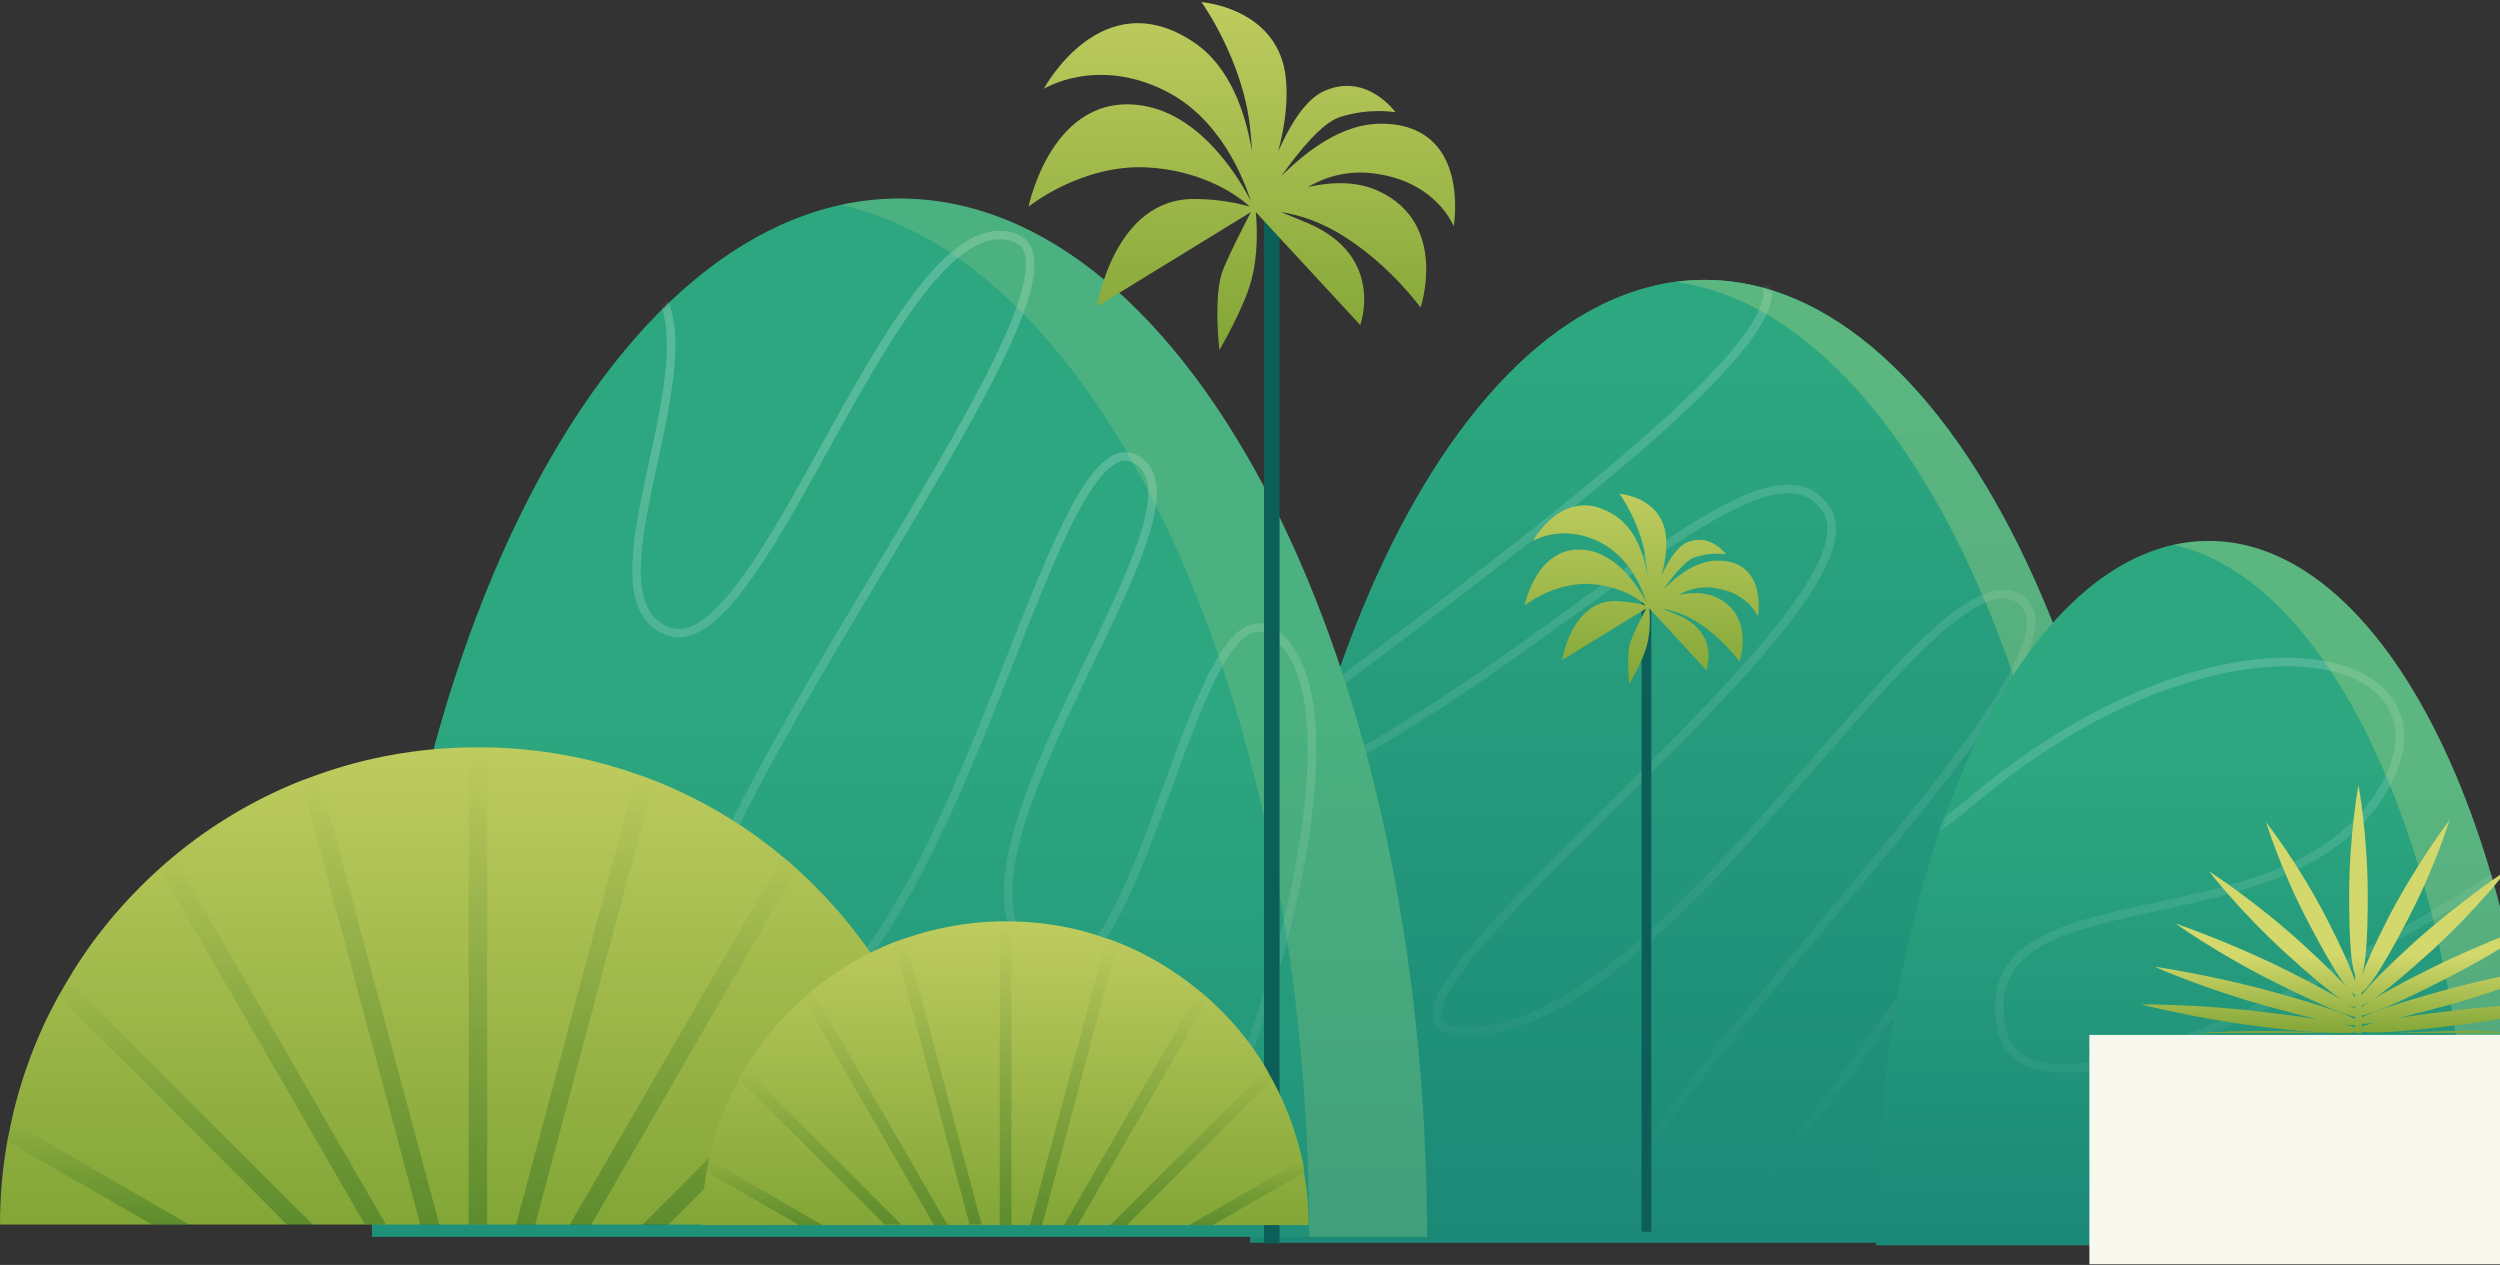 <svg width="585" height="296" viewBox="0 0 585 296" fill="none" xmlns="http://www.w3.org/2000/svg">
<rect x="0" y="0" width="585" height="296" fill="#333333" stroke="none"/>
<path d="M398.886 65.501C340.113 65.501 292.564 166.395 292.564 290.746H505.333C505.333 166.269 457.659 65.501 398.886 65.501Z" fill="url(#paint0_linear_480_662)"/>
<path d="M398.886 65.501C340.113 65.501 292.564 166.395 292.564 290.746H505.333C505.333 166.269 457.659 65.501 398.886 65.501Z" fill="url(#paint1_linear_480_662)"/>
<mask id="mask0_480_662" style="mask-type:alpha" maskUnits="userSpaceOnUse" x="292" y="65" width="214" height="226">
<path d="M398.886 65.501C340.113 65.501 292.564 166.395 292.564 290.746H505.333C505.333 166.269 457.659 65.501 398.886 65.501Z" fill="url(#paint2_linear_480_662)"/>
</mask>
<g mask="url(#mask0_480_662)">
<path opacity="0.2" d="M309.247 85.899C342.936 70.552 410.971 45.45 413.601 67.812C416.887 95.764 222.149 215.793 288.705 190.307C355.261 164.822 412.779 94.942 427.569 119.605C442.36 144.269 297.743 246.211 346.223 241.279C394.702 236.346 454.685 122.894 473.584 140.98C492.482 159.067 349.509 284.851 381.555 295.538C413.601 306.226 501.521 127.827 536.853 123.716" stroke="url(#paint3_linear_480_662)" stroke-width="2"/>
</g>
<path opacity="0.3" d="M491.543 290.746H505.333C505.333 166.269 457.659 65.501 398.886 65.501C396.57 65.501 394.272 65.658 391.993 65.966C447.554 73.484 491.543 171.176 491.543 290.746Z" fill="#C9D983"/>
<path d="M516.825 126.573C473.817 126.573 439.007 200.406 439.007 291.403H594.643C594.517 200.406 559.707 126.573 516.825 126.573Z" fill="url(#paint4_linear_480_662)"/>
<mask id="mask1_480_662" style="mask-type:alpha" maskUnits="userSpaceOnUse" x="439" y="126" width="156" height="166">
<path d="M516.825 126.573C473.817 126.573 439.007 200.406 439.007 291.403H594.643C594.517 200.406 559.707 126.573 516.825 126.573Z" fill="url(#paint5_linear_480_662)"/>
</mask>
<g mask="url(#mask1_480_662)">
<path opacity="0.2" d="M492.365 89.142C461.836 138.873 412.924 228.132 461.514 187.321C522.252 136.306 580.097 152.669 555.995 187.321C531.893 221.972 461.514 203.684 468.263 240.26C473.662 269.521 552.139 226.143 590.702 200.796" stroke="url(#paint6_linear_480_662)" stroke-width="2"/>
</g>
<path opacity="0.3" fill-rule="evenodd" clip-rule="evenodd" d="M578.225 291.403H594.643C594.517 200.406 559.706 126.573 516.825 126.573C514.048 126.573 511.306 126.881 508.604 127.481C547.639 136.178 578.107 206.281 578.225 291.403Z" fill="#C9D983"/>
<path d="M210.478 46.457C142.311 46.457 87.019 155.247 87.019 289.433H333.936C333.81 155.247 278.645 46.457 210.478 46.457Z" fill="url(#paint7_linear_480_662)"/>
<mask id="mask2_480_662" style="mask-type:alpha" maskUnits="userSpaceOnUse" x="87" y="46" width="247" height="244">
<path d="M210.478 46.457C142.311 46.457 87.019 155.247 87.019 289.433H333.936C333.81 155.247 278.645 46.457 210.478 46.457Z" fill="url(#paint8_linear_480_662)"/>
</mask>
<g mask="url(#mask2_480_662)">
<path opacity="0.2" d="M97.526 95.485C110.538 80.129 139.768 52.768 152.594 66.169C168.627 82.921 134.471 140.853 156.777 147.833C179.083 154.813 210.45 45.23 237.636 55.7C264.821 66.169 120.529 235.779 170.718 242.061C220.906 248.343 243.909 96.88 265.518 107.35C287.127 117.82 216.724 199.484 241.121 223.215C265.518 246.947 278.066 135.27 297.583 147.833C317.101 160.397 303.16 223.215 284.339 265.792" stroke="url(#paint9_linear_480_662)" stroke-width="2"/>
</g>
<path opacity="0.2" d="M306.355 289.433H333.936C333.81 155.246 278.645 46.457 210.478 46.457C205.816 46.457 201.214 46.966 196.687 47.957C258.352 61.456 306.237 164.423 306.355 289.433Z" fill="#C9D983"/>
<path d="M386.405 140.526H384.125V288.23H386.405V140.526Z" fill="#0C5E59"/>
<path d="M401.911 131.174C397.008 131.174 392.448 134.709 389.256 137.903C391.422 134.823 394.386 131.06 396.666 130.375C400.656 129.121 403.849 129.691 403.849 129.691C403.849 129.691 400.2 124.558 394.728 126.953C392.334 127.98 390.282 131.402 388.8 134.709C389.598 131.63 390.282 127.98 389.712 124.672C388.344 116.232 378.995 115.548 378.995 115.548C378.995 115.548 384.239 122.847 385.151 131.402C385.265 132.542 385.379 133.683 385.493 134.709C384.695 129.805 382.757 123.874 377.969 120.68C366.112 112.81 358.702 126.611 358.702 126.611C358.702 126.611 365.428 122.391 374.321 126.839C381.389 130.375 384.353 137.903 385.266 140.983C384.125 138.701 379.223 130.033 371.471 128.778C359.728 126.839 356.764 141.667 356.764 141.667C356.764 141.667 363.49 136.306 371.813 136.648C378.311 136.991 382.871 139.614 385.151 141.667C383.897 141.325 381.275 140.754 378.083 140.64C367.708 140.526 365.542 154.441 365.542 154.441L385.266 142.351C384.353 143.948 382.643 147.37 381.731 149.651C380.363 152.844 381.275 160.03 381.275 160.03C381.275 160.03 384.467 154.555 385.379 151.02C386.292 147.598 386.064 144.062 385.95 142.351L399.288 156.836C399.288 156.836 402.595 148.054 392.448 143.834C391.08 143.264 389.94 142.807 389.028 142.465C391.422 142.807 394.386 143.834 397.464 145.773C403.279 149.537 407.041 154.783 407.041 154.783C407.041 154.783 410.689 144.176 401.797 139.842C398.832 138.473 395.526 138.587 392.676 139.272C394.842 138.017 397.692 137.105 400.998 137.561C409.093 138.587 411.373 144.29 411.373 144.29C411.373 144.29 413.653 131.174 401.911 131.174Z" fill="url(#paint10_linear_480_662)"/>
<path d="M299.418 49.744H295.77V290.974H299.418V49.744Z" fill="#0C5E59"/>
<path d="M322.995 28.951C314.089 28.951 305.693 35.332 299.841 41.203C303.785 35.587 309.255 28.823 313.453 27.419C320.577 25.122 326.557 26.27 326.557 26.27C326.557 26.27 319.814 16.825 309.891 21.293C305.439 23.207 301.749 29.461 299.078 35.46C300.605 29.844 301.622 23.207 300.732 17.081C298.315 1.765 281.14 0.488 281.14 0.488C281.14 0.488 290.682 13.762 292.463 29.461C292.717 31.503 292.844 33.545 292.972 35.46C291.445 26.398 287.883 15.549 279.232 9.806C257.733 -4.489 244.248 20.782 244.248 20.782C244.248 20.782 256.588 13.124 272.744 21.293C285.466 27.674 290.936 41.586 292.717 47.074C290.554 42.862 281.776 27.164 267.528 24.739C246.156 21.165 240.686 48.351 240.686 48.351C240.686 48.351 252.898 38.523 268.037 39.161C279.741 39.672 288.264 44.522 292.463 48.351C290.3 47.713 285.339 46.564 279.614 46.564C260.659 46.309 256.715 71.708 256.715 71.708L292.717 49.627C291.19 52.563 288.01 58.689 286.229 63.029C283.812 68.9 285.339 81.918 285.339 81.918C285.339 81.918 291.19 71.963 292.844 65.454C294.498 59.2 294.116 52.69 293.862 49.627L318.288 76.047C318.288 76.047 324.267 59.965 305.948 52.18C303.53 51.159 301.368 50.265 299.714 49.627C304.167 50.265 309.51 52.052 314.98 55.626C325.666 62.518 332.409 71.963 332.409 71.963C332.409 71.963 339.024 52.435 322.74 44.777C317.397 42.224 311.291 42.607 306.075 43.756C310.019 41.459 315.107 39.799 321.341 40.565C336.098 42.352 340.169 52.946 340.169 52.946C340.169 52.946 344.367 28.823 322.995 28.951Z" fill="url(#paint11_linear_480_662)"/>
<g clip-path="url(#clip0_480_662)">
<path d="M615 242.179H488.915V295.845H615V242.179Z" fill="#F9F8EF"/>
<path fill-rule="evenodd" clip-rule="evenodd" d="M552.658 228.19V228.313C553.658 225.515 555.661 221.061 559.032 214.416C565.717 201.697 573.179 191.926 573.179 191.926C573.179 191.926 569.914 202.783 563.229 215.502C557.317 226.887 554.08 231.478 552.658 232.173V232.823C554.371 230.563 558.142 226.686 564.784 220.62C575.822 210.693 586.705 203.559 586.705 203.559C586.705 203.559 579.709 212.71 568.671 222.791C562.202 228.618 557.914 232.113 555.236 233.906C557.962 232.215 562.2 229.897 568.36 226.824C582.041 220 594.479 215.812 594.479 215.812C594.479 215.812 584.84 222.791 571.158 229.616C560.738 234.932 555.098 237.189 552.658 237.62V238.086C554.851 236.868 560.464 234.912 571.158 231.942C586.239 227.755 599.453 225.893 599.453 225.893C599.453 225.893 587.949 231.012 572.868 235.2C567.952 236.565 564.027 237.567 560.954 238.266C564.067 237.747 568.089 237.187 573.179 236.596C589.192 234.579 602.563 234.734 602.563 234.734C602.563 234.734 589.97 238.147 573.957 240.008C561.062 241.631 554.72 241.847 552.658 241.384V241.714H551.103V241.492C550.816 241.575 550.415 241.645 549.859 241.714H545.351C541.93 241.559 536.8 241.249 529.648 240.318C513.635 238.302 501.042 235.045 501.042 235.045C501.042 235.045 514.412 234.889 530.426 236.906C535.237 237.465 539.093 237.982 542.131 238.457C539.138 237.765 535.379 236.799 530.736 235.51C515.5 231.322 504.151 226.204 504.151 226.204C504.151 226.204 517.366 228.065 532.446 232.253C543.405 235.296 549.027 237.274 551.103 238.485V237.938C548.752 237.543 543.095 235.238 532.447 229.926C518.765 223.102 509.126 216.122 509.126 216.122C509.126 216.122 521.564 220.31 535.245 227.134C541.025 230.018 545.112 232.236 547.847 233.896C545.123 232.021 540.953 228.599 534.934 223.102C523.896 213.02 516.9 203.869 516.9 203.869C516.9 203.869 527.782 210.849 538.821 220.93C543.568 225.266 546.849 228.484 548.96 230.792C547.147 228.438 544.33 223.785 540.22 215.967C533.535 203.248 530.27 192.391 530.27 192.391C530.27 192.391 537.888 202.163 544.418 214.881C548.184 222.216 550.243 226.92 551.103 229.648V228.191C550.267 226.265 549.703 220.703 549.703 209.608C549.703 195.338 551.88 183.706 551.88 183.706C551.88 183.706 554.057 195.338 554.057 209.608C554.057 220.7 553.493 226.263 552.658 228.19ZM551.103 232.732C550.872 232.713 550.57 232.538 550.188 232.186C550.547 232.614 550.851 232.998 551.103 233.342V232.732ZM551.103 235.675C550.723 235.575 550.231 235.36 549.615 235.015C550.212 235.411 550.705 235.765 551.103 236.077V235.675ZM552.658 235.646C553.084 235.32 553.608 234.953 554.238 234.54C553.588 234.928 553.066 235.182 552.658 235.315V235.646ZM551.103 239.882C550.602 239.916 549.895 239.881 548.957 239.766C549.951 240.021 550.654 240.258 551.103 240.478V239.882ZM552.658 240.231C553.241 239.961 554.168 239.663 555.497 239.34C554.231 239.53 553.299 239.604 552.658 239.58V240.231ZM543.485 241.714H514.412C518.921 241.404 524.362 241.249 530.115 241.249C535.711 241.249 540.22 241.404 543.485 241.714ZM560.12 241.714H589.193C584.684 241.404 579.243 241.094 573.49 241.249C567.738 241.404 563.385 241.559 560.12 241.714Z" fill="url(#paint12_linear_480_662)"/>
</g>
<path d="M221.06 262.595C218.78 252.102 215.018 242.179 210.001 233.054C209.317 231.8 208.519 230.431 207.721 229.176C201.907 219.481 194.724 210.813 186.402 203.285C185.376 202.259 184.236 201.346 183.096 200.434C174.203 193.02 164.056 186.975 153.112 182.641C151.744 182.071 150.376 181.615 149.007 181.158C138.063 177.28 126.206 175.113 114.007 174.885C113.323 174.885 112.525 174.885 111.841 174.885C111.157 174.885 110.359 174.885 109.675 174.885C97.362 175.113 85.619 177.28 74.675 181.158C73.307 181.615 71.939 182.185 70.57 182.641C59.626 186.975 49.479 193.02 40.587 200.434C39.447 201.346 38.306 202.373 37.28 203.285C28.958 210.813 21.661 219.481 15.961 229.176C15.163 230.431 14.479 231.8 13.681 233.054C8.665 242.179 4.902 252.102 2.622 262.595C2.28 264.078 2.052 265.561 1.71 267.043C0.57 273.43 0 279.932 0 286.547H223.568C223.568 279.932 222.998 273.316 221.858 267.043C221.63 265.561 221.402 264.078 221.06 262.595Z" fill="url(#paint13_linear_480_662)"/>
<path opacity="0.3" d="M109.676 174.771V286.547H114.008V174.771C113.324 174.771 112.526 174.771 111.842 174.771C111.044 174.771 110.36 174.771 109.676 174.771Z" fill="url(#paint14_linear_480_662)"/>
<path opacity="0.3" d="M70.57 182.641L98.388 286.661H102.834L74.561 181.158C73.306 181.615 71.938 182.071 70.57 182.641Z" fill="url(#paint15_linear_480_662)"/>
<path opacity="0.3" d="M37.28 203.285L85.391 286.547H90.294L40.587 200.434C39.446 201.346 38.306 202.373 37.28 203.285Z" fill="url(#paint16_linear_480_662)"/>
<path opacity="0.3" d="M13.681 233.054L67.264 286.661H73.306L15.847 229.176C15.163 230.431 14.365 231.8 13.681 233.054Z" fill="url(#paint17_linear_480_662)"/>
<path opacity="0.3" d="M1.71 267.043L35.57 286.547H44.235L2.622 262.481C2.28 264.078 2.052 265.561 1.71 267.043Z" fill="url(#paint18_linear_480_662)"/>
<path opacity="0.3" d="M120.734 286.661H125.181L152.998 182.641C151.63 182.071 150.262 181.615 148.894 181.158L120.734 286.661Z" fill="url(#paint19_linear_480_662)"/>
<path opacity="0.3" d="M133.274 286.661H138.291L186.402 203.399C185.376 202.373 184.236 201.46 183.096 200.548L133.274 286.661Z" fill="url(#paint20_linear_480_662)"/>
<g opacity="0.3">
<path d="M150.262 286.661H156.304L209.888 233.054C209.204 231.8 208.406 230.431 207.607 229.176L150.262 286.661Z" fill="url(#paint21_linear_480_662)"/>
</g>
<path d="M179.447 286.661H188.112L221.972 267.157C221.744 265.675 221.402 264.192 221.06 262.709L179.447 286.661Z" fill="#084F15"/>
<path d="M304.742 271.377C303.26 264.762 300.866 258.375 297.673 252.558C297.217 251.76 296.761 250.961 296.305 250.049C292.657 243.89 288.097 238.415 282.738 233.625C282.054 233.054 281.37 232.37 280.572 231.8C274.872 227.123 268.488 223.245 261.533 220.508C260.735 220.166 259.823 219.824 258.911 219.595C251.956 217.086 244.432 215.718 236.68 215.604C236.223 215.604 235.767 215.604 235.311 215.604C234.855 215.604 234.399 215.604 233.943 215.604C226.191 215.718 218.666 217.2 211.712 219.595C210.8 219.938 210.002 220.166 209.09 220.508C202.135 223.245 195.751 227.123 190.051 231.8C189.367 232.37 188.682 233.054 187.884 233.625C182.526 238.415 177.966 243.89 174.318 250.049C173.862 250.847 173.405 251.646 172.949 252.558C169.757 258.375 167.363 264.648 165.881 271.377C165.653 272.29 165.539 273.316 165.311 274.229C164.627 278.221 164.171 282.441 164.171 286.661H306.224C306.224 282.441 305.882 278.221 305.084 274.229C305.198 273.202 304.97 272.29 304.742 271.377Z" fill="url(#paint22_linear_480_662)"/>
<path opacity="0.3" d="M233.942 215.604V286.661H236.679V215.604C236.223 215.604 235.767 215.604 235.31 215.604C234.854 215.604 234.398 215.604 233.942 215.604Z" fill="url(#paint23_linear_480_662)"/>
<path opacity="0.3" d="M209.203 220.508L226.874 286.547H229.724L211.825 219.481C210.913 219.938 210.001 220.166 209.203 220.508Z" fill="url(#paint24_linear_480_662)"/>
<path opacity="0.3" d="M187.998 233.739L218.552 286.661H221.744L190.164 231.914C189.366 232.484 188.682 233.054 187.998 233.739Z" fill="url(#paint25_linear_480_662)"/>
<path opacity="0.3" d="M172.949 252.558L207.037 286.547H210.914L174.431 250.049C173.975 250.961 173.405 251.76 172.949 252.558Z" fill="url(#paint26_linear_480_662)"/>
<path opacity="0.3" d="M165.425 274.229L186.972 286.661H192.444L165.995 271.377C165.767 272.29 165.539 273.202 165.425 274.229Z" fill="url(#paint27_linear_480_662)"/>
<path opacity="0.3" d="M241.011 286.661H243.861L261.532 220.622C260.734 220.28 259.822 219.938 258.91 219.71L241.011 286.661Z" fill="url(#paint28_linear_480_662)"/>
<path opacity="0.3" d="M248.992 286.661H252.184L282.738 233.739C282.054 233.168 281.37 232.484 280.572 231.914L248.992 286.661Z" fill="url(#paint29_linear_480_662)"/>
<path opacity="0.3" d="M259.822 286.661H263.698L297.787 252.672C297.331 251.874 296.875 251.075 296.419 250.163L259.822 286.661Z" fill="url(#paint30_linear_480_662)"/>
<path opacity="0.3" d="M278.292 286.661H283.764L305.312 274.229C305.198 273.316 304.97 272.29 304.742 271.377L278.292 286.661Z" fill="url(#paint31_linear_480_662)"/>
<defs>
<linearGradient id="paint0_linear_480_662" x1="398.949" y1="17.562" x2="398.949" y2="297.313" gradientUnits="userSpaceOnUse">
<stop offset="0.241" stop-color="#2CA77F"/>
<stop offset="1" stop-color="#1B8877"/>
</linearGradient>
<linearGradient id="paint1_linear_480_662" x1="398.949" y1="17.562" x2="398.949" y2="297.313" gradientUnits="userSpaceOnUse">
<stop offset="0.241" stop-color="#2CA77F"/>
<stop offset="1" stop-color="#1B8877"/>
</linearGradient>
<linearGradient id="paint2_linear_480_662" x1="398.949" y1="17.562" x2="398.949" y2="297.313" gradientUnits="userSpaceOnUse">
<stop offset="0.241" stop-color="#2CA77F"/>
<stop offset="1" stop-color="#1B8877"/>
</linearGradient>
<linearGradient id="paint3_linear_480_662" x1="405.843" y1="28.726" x2="405.843" y2="282.866" gradientUnits="userSpaceOnUse">
<stop stop-color="white"/>
<stop offset="1" stop-color="white" stop-opacity="0"/>
</linearGradient>
<linearGradient id="paint4_linear_480_662" x1="516.825" y1="97.679" x2="516.825" y2="291.403" gradientUnits="userSpaceOnUse">
<stop offset="0.422" stop-color="#2CA77F"/>
<stop offset="1" stop-color="#1B8877"/>
</linearGradient>
<linearGradient id="paint5_linear_480_662" x1="516.825" y1="97.679" x2="516.825" y2="291.403" gradientUnits="userSpaceOnUse">
<stop offset="0.422" stop-color="#2CA77F"/>
<stop offset="1" stop-color="#1B8877"/>
</linearGradient>
<linearGradient id="paint6_linear_480_662" x1="515.839" y1="127.23" x2="515.839" y2="285.493" gradientUnits="userSpaceOnUse">
<stop stop-color="white"/>
<stop offset="1" stop-color="white" stop-opacity="0"/>
</linearGradient>
<linearGradient id="paint7_linear_480_662" x1="210.478" y1="46.457" x2="210.478" y2="338.803" gradientUnits="userSpaceOnUse">
<stop offset="0.422" stop-color="#2CA77F"/>
<stop offset="1" stop-color="#1B8877"/>
</linearGradient>
<linearGradient id="paint8_linear_480_662" x1="210.478" y1="46.457" x2="210.478" y2="338.803" gradientUnits="userSpaceOnUse">
<stop offset="0.422" stop-color="#2CA77F"/>
<stop offset="1" stop-color="#1B8877"/>
</linearGradient>
<linearGradient id="paint9_linear_480_662" x1="202.269" y1="104.897" x2="202.269" y2="312.254" gradientUnits="userSpaceOnUse">
<stop stop-color="white"/>
<stop offset="1" stop-color="white" stop-opacity="0"/>
</linearGradient>
<linearGradient id="paint10_linear_480_662" x1="384.158" y1="101.011" x2="384.158" y2="160.03" gradientUnits="userSpaceOnUse">
<stop stop-color="#D3D86C"/>
<stop offset="1" stop-color="#82A637"/>
</linearGradient>
<linearGradient id="paint11_linear_480_662" x1="290.594" y1="-26.123" x2="290.594" y2="81.918" gradientUnits="userSpaceOnUse">
<stop stop-color="#D3D86C"/>
<stop offset="1" stop-color="#82A637"/>
</linearGradient>
<linearGradient id="paint12_linear_480_662" x1="551.88" y1="223.604" x2="551.88" y2="241.714" gradientUnits="userSpaceOnUse">
<stop stop-color="#D3D86C"/>
<stop offset="1" stop-color="#82A637"/>
</linearGradient>
<linearGradient id="paint13_linear_480_662" x1="111.784" y1="138.394" x2="111.784" y2="286.547" gradientUnits="userSpaceOnUse">
<stop stop-color="#D3D86C"/>
<stop offset="1" stop-color="#82A637"/>
</linearGradient>
<linearGradient id="paint14_linear_480_662" x1="111.842" y1="174.771" x2="111.842" y2="286.547" gradientUnits="userSpaceOnUse">
<stop stop-color="#084F15" stop-opacity="0"/>
<stop offset="1" stop-color="#084F15"/>
</linearGradient>
<linearGradient id="paint15_linear_480_662" x1="86.702" y1="181.158" x2="86.702" y2="286.661" gradientUnits="userSpaceOnUse">
<stop stop-color="#084F15" stop-opacity="0"/>
<stop offset="1" stop-color="#084F15"/>
</linearGradient>
<linearGradient id="paint16_linear_480_662" x1="63.787" y1="200.434" x2="63.787" y2="286.547" gradientUnits="userSpaceOnUse">
<stop stop-color="#084F15" stop-opacity="0"/>
<stop offset="1" stop-color="#084F15"/>
</linearGradient>
<linearGradient id="paint17_linear_480_662" x1="43.494" y1="229.176" x2="43.494" y2="286.661" gradientUnits="userSpaceOnUse">
<stop stop-color="#084F15" stop-opacity="0"/>
<stop offset="1" stop-color="#084F15"/>
</linearGradient>
<linearGradient id="paint18_linear_480_662" x1="22.972" y1="262.481" x2="22.972" y2="286.547" gradientUnits="userSpaceOnUse">
<stop stop-color="#084F15" stop-opacity="0"/>
<stop offset="1" stop-color="#084F15"/>
</linearGradient>
<linearGradient id="paint19_linear_480_662" x1="136.866" y1="181.158" x2="136.866" y2="286.661" gradientUnits="userSpaceOnUse">
<stop stop-color="#084F15" stop-opacity="0"/>
<stop offset="1" stop-color="#084F15"/>
</linearGradient>
<linearGradient id="paint20_linear_480_662" x1="159.838" y1="200.548" x2="159.838" y2="286.661" gradientUnits="userSpaceOnUse">
<stop stop-color="#084F15" stop-opacity="0"/>
<stop offset="1" stop-color="#084F15"/>
</linearGradient>
<linearGradient id="paint21_linear_480_662" x1="180.075" y1="229.176" x2="180.075" y2="286.661" gradientUnits="userSpaceOnUse">
<stop stop-color="#084F15" stop-opacity="0"/>
<stop offset="1" stop-color="#084F15"/>
</linearGradient>
<linearGradient id="paint22_linear_480_662" x1="235.197" y1="192.382" x2="235.197" y2="286.661" gradientUnits="userSpaceOnUse">
<stop stop-color="#D3D86C"/>
<stop offset="1" stop-color="#82A637"/>
</linearGradient>
<linearGradient id="paint23_linear_480_662" x1="235.31" y1="215.604" x2="235.31" y2="286.661" gradientUnits="userSpaceOnUse">
<stop stop-color="#084F15" stop-opacity="0"/>
<stop offset="1" stop-color="#084F15"/>
</linearGradient>
<linearGradient id="paint24_linear_480_662" x1="219.464" y1="219.481" x2="219.464" y2="286.547" gradientUnits="userSpaceOnUse">
<stop stop-color="#084F15" stop-opacity="0"/>
<stop offset="1" stop-color="#084F15"/>
</linearGradient>
<linearGradient id="paint25_linear_480_662" x1="204.871" y1="231.914" x2="204.871" y2="286.661" gradientUnits="userSpaceOnUse">
<stop stop-color="#084F15" stop-opacity="0"/>
<stop offset="1" stop-color="#084F15"/>
</linearGradient>
<linearGradient id="paint26_linear_480_662" x1="191.931" y1="250.049" x2="191.931" y2="286.547" gradientUnits="userSpaceOnUse">
<stop stop-color="#084F15" stop-opacity="0"/>
<stop offset="1" stop-color="#084F15"/>
</linearGradient>
<linearGradient id="paint27_linear_480_662" x1="178.935" y1="271.377" x2="178.935" y2="286.661" gradientUnits="userSpaceOnUse">
<stop stop-color="#084F15" stop-opacity="0"/>
<stop offset="1" stop-color="#084F15"/>
</linearGradient>
<linearGradient id="paint28_linear_480_662" x1="251.271" y1="219.71" x2="251.271" y2="286.661" gradientUnits="userSpaceOnUse">
<stop stop-color="#084F15" stop-opacity="0"/>
<stop offset="1" stop-color="#084F15"/>
</linearGradient>
<linearGradient id="paint29_linear_480_662" x1="265.865" y1="231.914" x2="265.865" y2="286.661" gradientUnits="userSpaceOnUse">
<stop stop-color="#084F15" stop-opacity="0"/>
<stop offset="1" stop-color="#084F15"/>
</linearGradient>
<linearGradient id="paint30_linear_480_662" x1="278.804" y1="250.163" x2="278.804" y2="286.661" gradientUnits="userSpaceOnUse">
<stop stop-color="#084F15" stop-opacity="0"/>
<stop offset="1" stop-color="#084F15"/>
</linearGradient>
<linearGradient id="paint31_linear_480_662" x1="291.802" y1="271.377" x2="291.802" y2="286.661" gradientUnits="userSpaceOnUse">
<stop stop-color="#084F15" stop-opacity="0"/>
<stop offset="1" stop-color="#084F15"/>
</linearGradient>
<clipPath id="clip0_480_662">
<rect width="126.085" height="112.294" fill="white" transform="translate(488.915 183.706)"/>
</clipPath>
</defs>
</svg>
